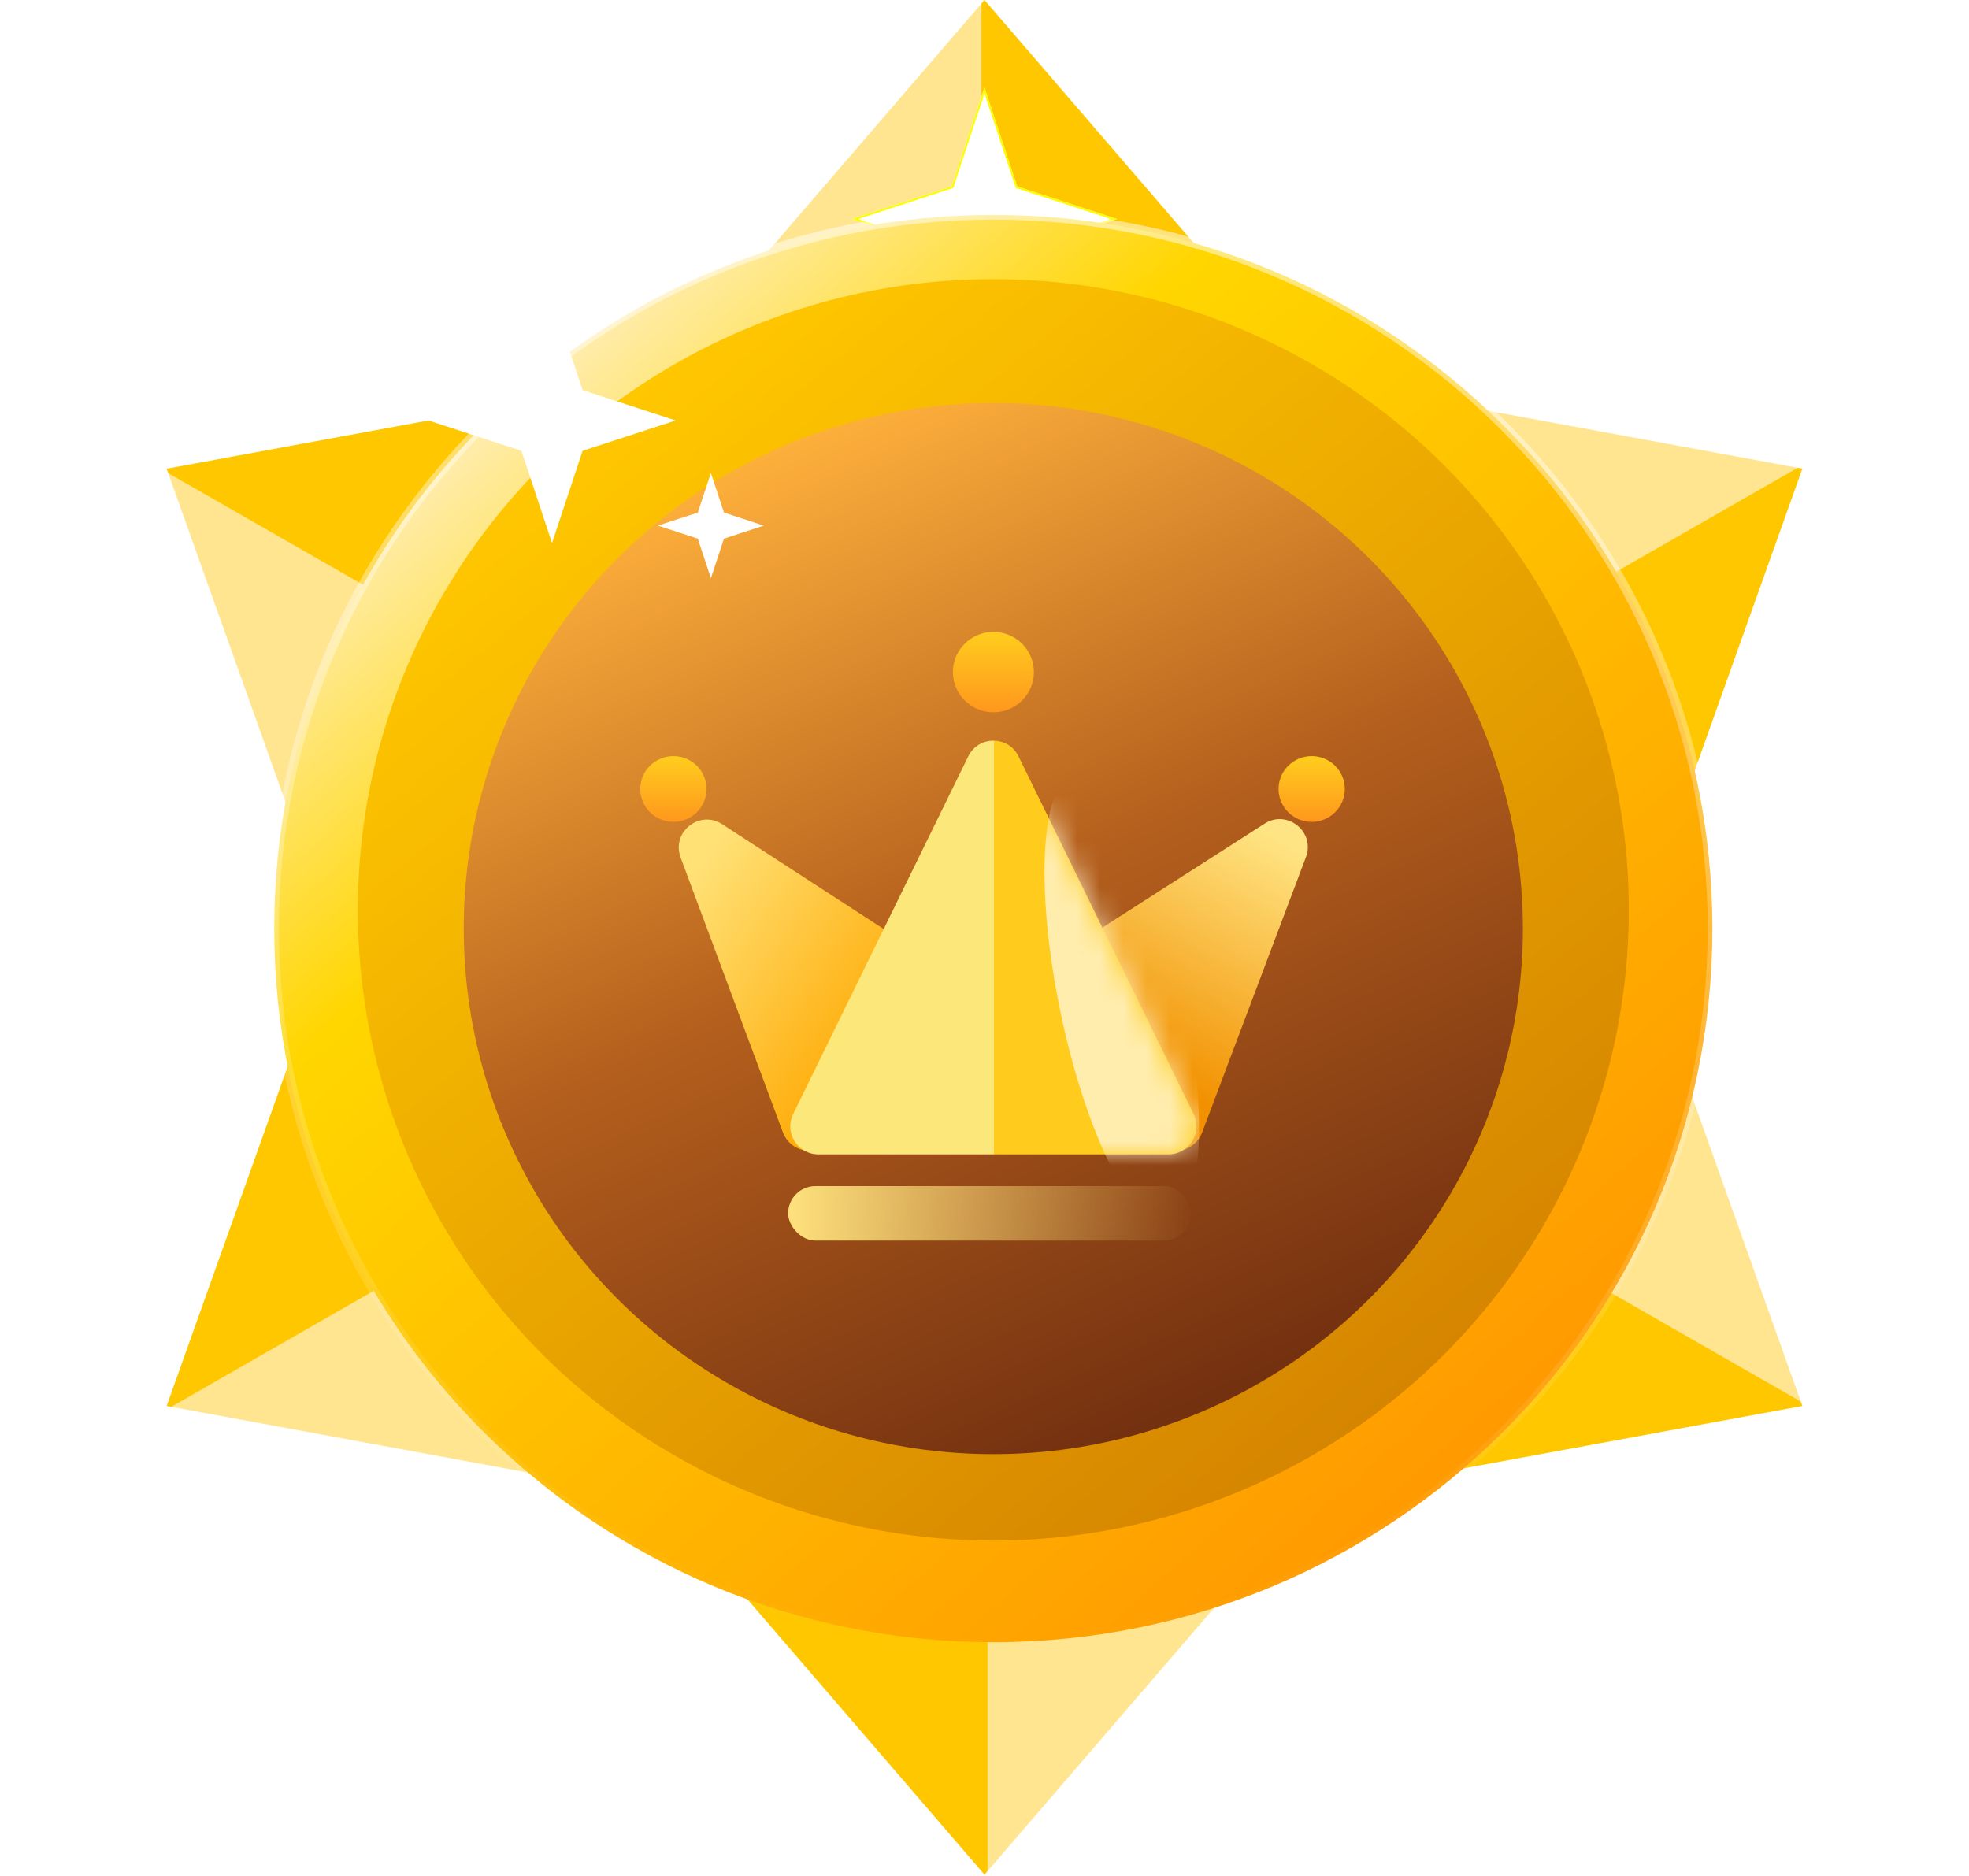 <svg width="85" height="81" viewBox="0 0 85 81" fill="none" xmlns="http://www.w3.org/2000/svg">
<path d="M42.5 0L54.709 14.181H30.291L42.5 0Z" fill="url(#paint0_linear_341_13316)"/>
<path d="M42.5 80.93L30.291 66.748L54.709 66.748L42.5 80.93Z" fill="url(#paint1_linear_341_13316)"/>
<g filter="url(#filter0_f_341_13316)">
<path d="M42.499 3.781L43.914 8.05L48.215 9.454L43.914 10.858L42.499 15.127L41.085 10.858L36.784 9.454L41.085 8.05L42.499 3.781Z" fill="white"/>
<path d="M42.499 3.909L43.876 8.063L43.882 8.082L43.901 8.088L48.085 9.454L43.901 10.819L43.882 10.826L43.876 10.845L42.499 14.998L41.123 10.845L41.117 10.826L41.097 10.819L36.914 9.454L41.097 8.088L41.117 8.082L41.123 8.063L42.499 3.909Z" stroke="#FAFF00" stroke-width="0.081"/>
</g>
<path d="M77.807 60.696L59.328 64.1L71.537 43.111L77.807 60.696Z" fill="url(#paint2_linear_341_13316)"/>
<path d="M7.193 20.234L25.672 16.83L13.463 37.819L7.193 20.234Z" fill="url(#paint3_linear_341_13316)"/>
<path d="M77.807 20.231L71.537 37.816L59.328 16.828L77.807 20.231Z" fill="url(#paint4_linear_341_13316)"/>
<path d="M7.193 60.697L13.463 43.112L25.672 64.1L7.193 60.697Z" fill="url(#paint5_linear_341_13316)"/>
<path d="M73.922 40.086C73.922 57.1 60.026 70.895 42.881 70.895C25.736 70.895 11.839 57.1 11.839 40.086C11.839 23.073 25.736 9.278 42.881 9.278C60.026 9.278 73.922 23.073 73.922 40.086Z" fill="url(#paint6_linear_341_13316)" stroke="url(#paint7_linear_341_13316)" stroke-width="0.403"/>
<g filter="url(#filter1_i_341_13316)">
<ellipse cx="42.881" cy="40.086" rx="27.433" ry="27.229" fill="url(#paint8_linear_341_13316)"/>
</g>
<g filter="url(#filter2_ii_341_13316)">
<ellipse cx="42.88" cy="40.087" rx="22.861" ry="22.69" fill="url(#paint9_linear_341_13316)"/>
</g>
<g filter="url(#filter3_d_341_13316)">
<path d="M29.381 36.211C28.974 35.118 30.196 34.139 31.174 34.773L49.467 46.645C50.478 47.301 50.013 48.87 48.808 48.87H34.934C34.429 48.87 33.977 48.556 33.8 48.082L29.381 36.211Z" fill="url(#paint10_linear_341_13316)"/>
<path d="M56.376 36.196C56.787 35.106 55.571 34.122 54.59 34.75L36.033 46.641C35.015 47.293 35.477 48.87 36.685 48.87H50.76C51.264 48.87 51.715 48.558 51.893 48.087L56.376 36.196Z" fill="url(#paint11_linear_341_13316)"/>
<path d="M41.797 31.848C42.239 30.943 43.528 30.943 43.97 31.848L51.527 47.286C51.921 48.09 51.335 49.028 50.44 49.028H35.327C34.432 49.028 33.846 48.09 34.24 47.286L41.797 31.848Z" fill="url(#paint12_linear_341_13316)"/>
<mask id="mask0_341_13316" style="mask-type:alpha" maskUnits="userSpaceOnUse" x="34" y="31" width="18" height="19">
<path d="M41.795 31.85C42.238 30.945 43.527 30.945 43.969 31.85L51.526 47.288C51.92 48.092 51.334 49.03 50.439 49.03H35.326C34.431 49.03 33.845 48.092 34.239 47.288L41.795 31.85Z" fill="url(#paint13_linear_341_13316)"/>
</mask>
<g mask="url(#mask0_341_13316)">
<g filter="url(#filter4_f_341_13316)">
<ellipse cx="9.946" cy="2.699" rx="9.946" ry="2.699" transform="matrix(0.204 0.979 -0.98 0.201 49.041 32.062)" fill="#FFF5D2" fill-opacity="0.8"/>
</g>
</g>
<ellipse cx="42.884" cy="28.208" rx="1.748" ry="1.735" fill="url(#paint14_linear_341_13316)"/>
<ellipse cx="29.07" cy="33.254" rx="1.43" ry="1.42" fill="url(#paint15_linear_341_13316)"/>
<ellipse cx="56.624" cy="33.254" rx="1.43" ry="1.42" fill="url(#paint16_linear_341_13316)"/>
<rect x="34.023" y="50.397" width="17.387" height="2.353" rx="1.177" fill="url(#paint17_linear_341_13316)"/>
</g>
<path d="M30.688 20.422L31.254 22.129L32.974 22.691L31.254 23.253L30.688 24.96L30.123 23.253L28.402 22.691L30.123 22.129L30.688 20.422Z" fill="white"/>
<path d="M23.83 12.857L25.15 16.841L29.165 18.152L25.15 19.462L23.83 23.446L22.51 19.462L18.496 18.152L22.51 16.841L23.83 12.857Z" fill="white"/>
<defs>
<filter id="filter0_f_341_13316" x="35.574" y="2.571" width="13.851" height="13.766" filterUnits="userSpaceOnUse" color-interpolation-filters="sRGB">
<feFlood flood-opacity="0" result="BackgroundImageFix"/>
<feBlend mode="normal" in="SourceGraphic" in2="BackgroundImageFix" result="shape"/>
<feGaussianBlur stdDeviation="0.605" result="effect1_foregroundBlur_341_13316"/>
</filter>
<filter id="filter1_i_341_13316" x="15.448" y="12.051" width="54.866" height="55.264" filterUnits="userSpaceOnUse" color-interpolation-filters="sRGB">
<feFlood flood-opacity="0" result="BackgroundImageFix"/>
<feBlend mode="normal" in="SourceGraphic" in2="BackgroundImageFix" result="shape"/>
<feColorMatrix in="SourceAlpha" type="matrix" values="0 0 0 0 0 0 0 0 0 0 0 0 0 0 0 0 0 0 127 0" result="hardAlpha"/>
<feOffset dy="-0.807"/>
<feGaussianBlur stdDeviation="0.403"/>
<feComposite in2="hardAlpha" operator="arithmetic" k2="-1" k3="1"/>
<feColorMatrix type="matrix" values="0 0 0 0 0.617 0 0 0 0 0.407 0 0 0 0 0 0 0 0 0.25 0"/>
<feBlend mode="normal" in2="shape" result="effect1_innerShadow_341_13316"/>
</filter>
<filter id="filter2_ii_341_13316" x="20.02" y="16.59" width="45.722" height="46.994" filterUnits="userSpaceOnUse" color-interpolation-filters="sRGB">
<feFlood flood-opacity="0" result="BackgroundImageFix"/>
<feBlend mode="normal" in="SourceGraphic" in2="BackgroundImageFix" result="shape"/>
<feColorMatrix in="SourceAlpha" type="matrix" values="0 0 0 0 0 0 0 0 0 0 0 0 0 0 0 0 0 0 127 0" result="hardAlpha"/>
<feOffset dy="0.807"/>
<feGaussianBlur stdDeviation="0.807"/>
<feComposite in2="hardAlpha" operator="arithmetic" k2="-1" k3="1"/>
<feColorMatrix type="matrix" values="0 0 0 0 0.7 0 0 0 0 0.466 0 0 0 0 0.012 0 0 0 1 0"/>
<feBlend mode="normal" in2="shape" result="effect1_innerShadow_341_13316"/>
<feColorMatrix in="SourceAlpha" type="matrix" values="0 0 0 0 0 0 0 0 0 0 0 0 0 0 0 0 0 0 127 0" result="hardAlpha"/>
<feOffset dy="-0.807"/>
<feGaussianBlur stdDeviation="0.403"/>
<feComposite in2="hardAlpha" operator="arithmetic" k2="-1" k3="1"/>
<feColorMatrix type="matrix" values="0 0 0 0 1 0 0 0 0 0.72 0 0 0 0 0 0 0 0 1 0"/>
<feBlend mode="normal" in2="effect1_innerShadow_341_13316" result="effect2_innerShadow_341_13316"/>
</filter>
<filter id="filter3_d_341_13316" x="26.833" y="26.473" width="32.028" height="27.891" filterUnits="userSpaceOnUse" color-interpolation-filters="sRGB">
<feFlood flood-opacity="0" result="BackgroundImageFix"/>
<feColorMatrix in="SourceAlpha" type="matrix" values="0 0 0 0 0 0 0 0 0 0 0 0 0 0 0 0 0 0 127 0" result="hardAlpha"/>
<feOffset dy="0.807"/>
<feGaussianBlur stdDeviation="0.403"/>
<feComposite in2="hardAlpha" operator="out"/>
<feColorMatrix type="matrix" values="0 0 0 0 0.358 0 0 0 0 0.194 0 0 0 0 0 0 0 0 1 0"/>
<feBlend mode="normal" in2="BackgroundImageFix" result="effect1_dropShadow_341_13316"/>
<feBlend mode="normal" in="SourceGraphic" in2="effect1_dropShadow_341_13316" result="shape"/>
</filter>
<filter id="filter4_f_341_13316" x="42.673" y="30.169" width="11.509" height="24.345" filterUnits="userSpaceOnUse" color-interpolation-filters="sRGB">
<feFlood flood-opacity="0" result="BackgroundImageFix"/>
<feBlend mode="normal" in="SourceGraphic" in2="BackgroundImageFix" result="shape"/>
<feGaussianBlur stdDeviation="1.21" result="effect1_foregroundBlur_341_13316"/>
</filter>
<linearGradient id="paint0_linear_341_13316" x1="37.425" y1="5.673" x2="47.575" y2="5.673" gradientUnits="userSpaceOnUse">
<stop offset="0.485" stop-color="#FFE590"/>
<stop offset="0.489" stop-color="#FFC700"/>
</linearGradient>
<linearGradient id="paint1_linear_341_13316" x1="47.575" y1="75.257" x2="37.425" y2="75.257" gradientUnits="userSpaceOnUse">
<stop offset="0.485" stop-color="#FFE590"/>
<stop offset="0.489" stop-color="#FFC700"/>
</linearGradient>
<linearGradient id="paint2_linear_341_13316" x1="75.395" y1="53.497" x2="70.376" y2="62.255" gradientUnits="userSpaceOnUse">
<stop offset="0.485" stop-color="#FFE590"/>
<stop offset="0.489" stop-color="#FFC700"/>
</linearGradient>
<linearGradient id="paint3_linear_341_13316" x1="9.605" y1="27.433" x2="14.624" y2="18.675" gradientUnits="userSpaceOnUse">
<stop offset="0.485" stop-color="#FFE590"/>
<stop offset="0.489" stop-color="#FFC700"/>
</linearGradient>
<linearGradient id="paint4_linear_341_13316" x1="70.32" y1="18.705" x2="75.338" y2="27.462" gradientUnits="userSpaceOnUse">
<stop offset="0.485" stop-color="#FFE590"/>
<stop offset="0.489" stop-color="#FFC700"/>
</linearGradient>
<linearGradient id="paint5_linear_341_13316" x1="14.681" y1="62.223" x2="9.662" y2="53.465" gradientUnits="userSpaceOnUse">
<stop offset="0.485" stop-color="#FFE590"/>
<stop offset="0.489" stop-color="#FFC700"/>
</linearGradient>
<linearGradient id="paint6_linear_341_13316" x1="22.853" y1="17.027" x2="64.165" y2="63.453" gradientUnits="userSpaceOnUse">
<stop stop-color="#FFECA9"/>
<stop offset="0.237" stop-color="#FFD600"/>
<stop offset="1" stop-color="#FF9900"/>
</linearGradient>
<linearGradient id="paint7_linear_341_13316" x1="42.881" y1="9.076" x2="42.881" y2="71.097" gradientUnits="userSpaceOnUse">
<stop stop-color="white" stop-opacity="0.5"/>
<stop offset="1" stop-color="white" stop-opacity="0"/>
</linearGradient>
<linearGradient id="paint8_linear_341_13316" x1="25.355" y1="19.286" x2="60.097" y2="61.519" gradientUnits="userSpaceOnUse">
<stop stop-color="#FFC700"/>
<stop offset="1" stop-color="#D58500"/>
</linearGradient>
<linearGradient id="paint9_linear_341_13316" x1="27.752" y1="21.401" x2="46.346" y2="62.882" gradientUnits="userSpaceOnUse">
<stop stop-color="#FFB13C"/>
<stop offset="0.484" stop-color="#B45F1D"/>
<stop offset="1" stop-color="#743110"/>
</linearGradient>
<linearGradient id="paint10_linear_341_13316" x1="29.608" y1="37.356" x2="38.838" y2="44.119" gradientUnits="userSpaceOnUse">
<stop stop-color="#FFE176"/>
<stop offset="1" stop-color="#FFA800"/>
</linearGradient>
<linearGradient id="paint11_linear_341_13316" x1="55.194" y1="35.402" x2="49.634" y2="45.484" gradientUnits="userSpaceOnUse">
<stop stop-color="#FFE483"/>
<stop offset="1" stop-color="#F29100"/>
</linearGradient>
<linearGradient id="paint12_linear_341_13316" x1="38.025" y1="39.614" x2="47.88" y2="39.614" gradientUnits="userSpaceOnUse">
<stop offset="0.497" stop-color="#FCE77B"/>
<stop offset="0.497" stop-color="#FFCC1D"/>
</linearGradient>
<linearGradient id="paint13_linear_341_13316" x1="38.024" y1="39.616" x2="47.879" y2="39.616" gradientUnits="userSpaceOnUse">
<stop offset="0.497" stop-color="#FCE77B"/>
<stop offset="0.497" stop-color="#FFCC1D"/>
</linearGradient>
<linearGradient id="paint14_linear_341_13316" x1="42.884" y1="26.473" x2="42.884" y2="29.943" gradientUnits="userSpaceOnUse">
<stop stop-color="#FFCD1D"/>
<stop offset="1" stop-color="#FF971D"/>
</linearGradient>
<linearGradient id="paint15_linear_341_13316" x1="29.07" y1="31.834" x2="29.07" y2="34.673" gradientUnits="userSpaceOnUse">
<stop stop-color="#FFCD1D"/>
<stop offset="1" stop-color="#FF971D"/>
</linearGradient>
<linearGradient id="paint16_linear_341_13316" x1="56.624" y1="31.834" x2="56.624" y2="34.673" gradientUnits="userSpaceOnUse">
<stop stop-color="#FFCD1D"/>
<stop offset="1" stop-color="#FF971D"/>
</linearGradient>
<linearGradient id="paint17_linear_341_13316" x1="34.22" y1="51.573" x2="51.607" y2="51.573" gradientUnits="userSpaceOnUse">
<stop stop-color="#FDE07C"/>
<stop offset="1" stop-color="#FDE07C" stop-opacity="0"/>
</linearGradient>
</defs>
</svg>
